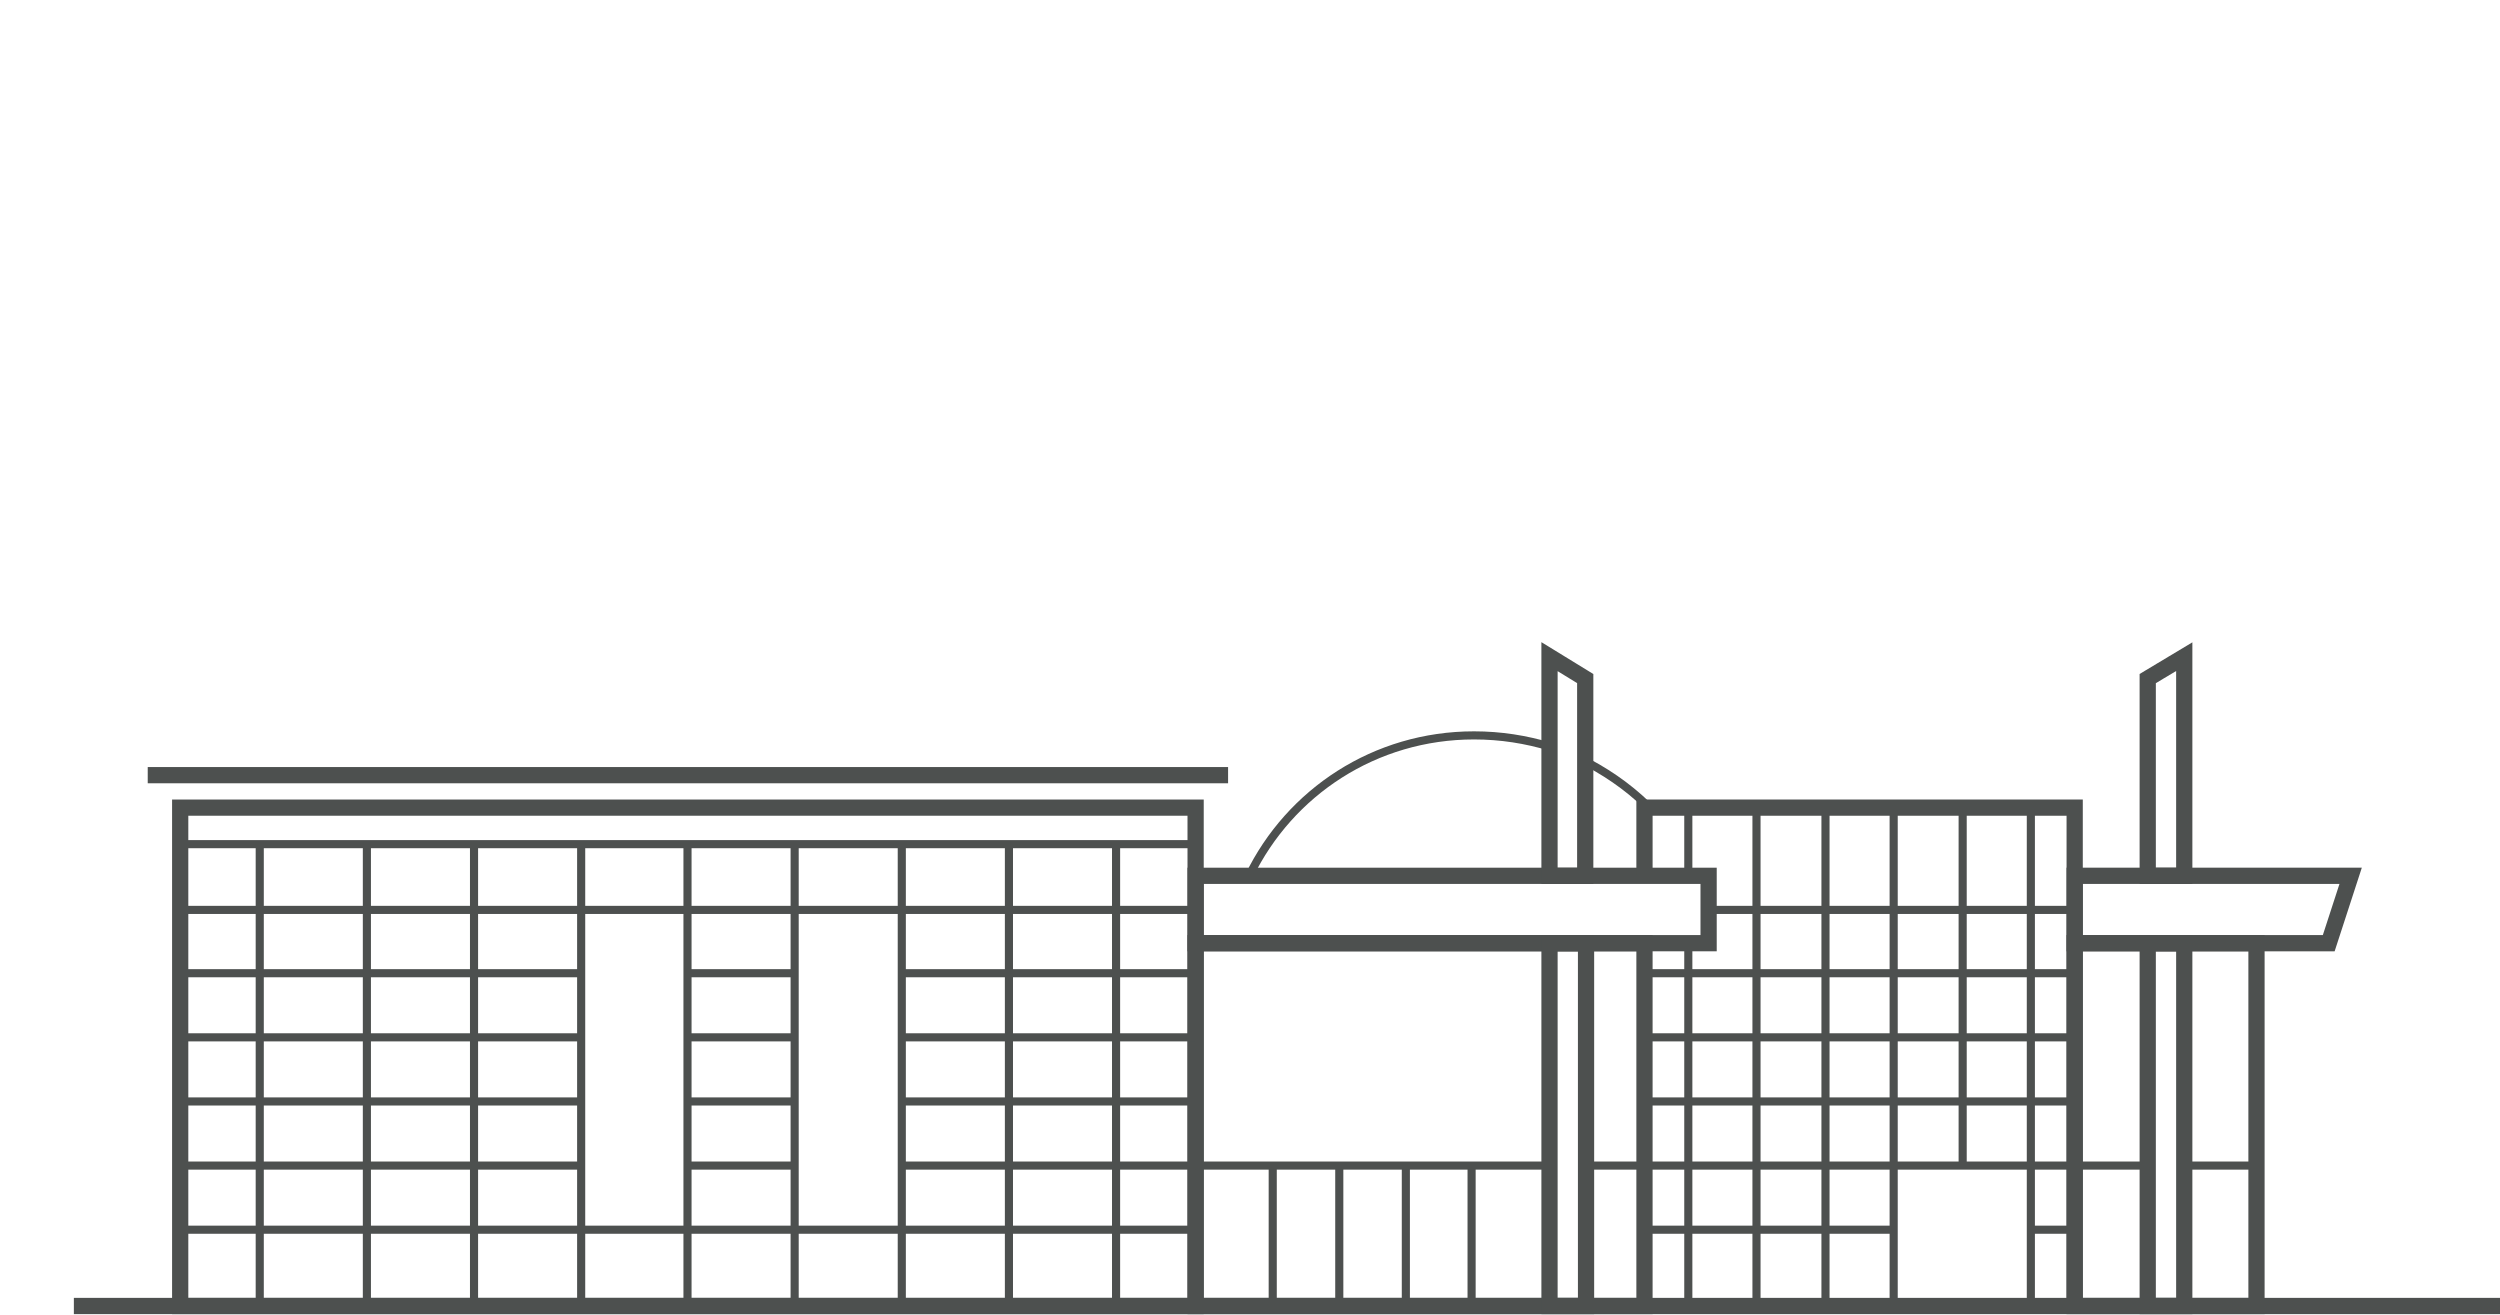 <?xml version="1.0" encoding="utf-8"?>
<!-- Generator: Adobe Illustrator 19.0.0, SVG Export Plug-In . SVG Version: 6.00 Build 0)  -->
<svg version="1.1" id="Layer_1" xmlns="http://www.w3.org/2000/svg" xmlns:xlink="http://www.w3.org/1999/xlink" x="0px" y="0px"
	 viewBox="-143 339.9 308 162" style="enable-background:new -143 339.9 308 162;" xml:space="preserve">
<style type="text/css">
	.st0{fill:none;stroke:#4D504F;stroke-width:2;stroke-miterlimit:10;}
	.st1{fill:none;stroke:#4D504F;stroke-miterlimit:10;}
</style>
<g>
	<line id="XMLID_60_" class="st0" x1="-133.9" y1="500.8" x2="165" y2="500.8"/>
	<rect id="XMLID_59_" x="-120.8" y="439.4" class="st0" width="125.1" height="61.4"/>
	<rect id="XMLID_58_" x="4.3" y="456.1" class="st0" width="55.3" height="44.7"/>
	<rect id="XMLID_57_" x="112.6" y="456.1" class="st0" width="22.4" height="44.7"/>
	<rect id="XMLID_56_" x="4.3" y="447.8" class="st0" width="63.2" height="8.3"/>
	<polygon id="XMLID_55_" class="st0" points="143.9,456.1 112.6,456.1 112.6,447.8 146.6,447.8 	"/>
	<rect id="XMLID_54_" x="47.9" y="456.1" class="st0" width="4.5" height="44.7"/>
	<polygon id="XMLID_53_" class="st0" points="52.3,423.5 47.9,420.8 47.9,447.8 52.3,447.8 	"/>
	<rect id="XMLID_52_" x="121.6" y="456.1" class="st0" width="4.5" height="44.7"/>
	<polygon id="XMLID_51_" class="st0" points="121.6,423.5 126.1,420.8 126.1,447.8 121.6,447.8 	"/>
	<line id="XMLID_50_" class="st1" x1="4.3" y1="443.9" x2="-120.8" y2="443.9"/>
	<line id="XMLID_49_" class="st1" x1="4.3" y1="452" x2="-120.8" y2="452"/>
	<line id="XMLID_48_" class="st1" x1="-71.4" y1="459.8" x2="-120.8" y2="459.8"/>
	<line id="XMLID_47_" class="st1" x1="-71.4" y1="467.7" x2="-120.8" y2="467.7"/>
	<line id="XMLID_46_" class="st1" x1="-71.4" y1="475.6" x2="-120.8" y2="475.6"/>
	<line id="XMLID_45_" class="st1" x1="-71.4" y1="483.5" x2="-120.8" y2="483.5"/>
	<line id="XMLID_928_" class="st1" x1="-45.1" y1="459.8" x2="-58.3" y2="459.8"/>
	<line id="XMLID_44_" class="st1" x1="-45.1" y1="467.7" x2="-58.3" y2="467.7"/>
	<line id="XMLID_43_" class="st1" x1="-45.1" y1="475.6" x2="-58.3" y2="475.6"/>
	<line id="XMLID_42_" class="st1" x1="-45.1" y1="483.5" x2="-58.3" y2="483.5"/>
	<line id="XMLID_41_" class="st1" x1="4.3" y1="459.8" x2="-31.9" y2="459.8"/>
	<line id="XMLID_40_" class="st1" x1="4.3" y1="467.7" x2="-31.9" y2="467.7"/>
	<line id="XMLID_39_" class="st1" x1="4.3" y1="475.6" x2="-31.9" y2="475.6"/>
	<line id="XMLID_38_" class="st1" x1="4.3" y1="483.5" x2="-31.9" y2="483.5"/>
	<line id="XMLID_37_" class="st1" x1="4.3" y1="491.4" x2="-120.8" y2="491.4"/>
	<line id="XMLID_36_" class="st1" x1="112.6" y1="452" x2="67.5" y2="452"/>
	<line id="XMLID_35_" class="st1" x1="112.6" y1="459.8" x2="59.6" y2="459.8"/>
	<line id="XMLID_34_" class="st1" x1="112.6" y1="467.7" x2="59.6" y2="467.7"/>
	<line id="XMLID_33_" class="st1" x1="112.6" y1="475.6" x2="59.6" y2="475.6"/>
	<line id="XMLID_32_" class="st1" x1="112.6" y1="483.5" x2="59.6" y2="483.5"/>
	<line id="XMLID_31_" class="st1" x1="121.6" y1="483.5" x2="112.6" y2="483.5"/>
	<line id="XMLID_30_" class="st1" x1="135.1" y1="483.5" x2="126.1" y2="483.5"/>
	<line id="XMLID_29_" class="st1" x1="90.3" y1="491.4" x2="59.6" y2="491.4"/>
	<line id="XMLID_28_" class="st1" x1="112.6" y1="491.4" x2="107.2" y2="491.4"/>
	<line id="XMLID_27_" class="st1" x1="4.3" y1="483.5" x2="47.9" y2="483.5"/>
	<line id="XMLID_26_" class="st1" x1="52.3" y1="483.5" x2="59.6" y2="483.5"/>
	<line id="XMLID_25_" class="st1" x1="-111" y1="443.9" x2="-111" y2="500.8"/>
	<line id="XMLID_24_" class="st1" x1="-97.8" y1="443.9" x2="-97.8" y2="500.8"/>
	<line id="XMLID_23_" class="st1" x1="-84.6" y1="443.9" x2="-84.6" y2="500.8"/>
	<line id="XMLID_22_" class="st1" x1="-71.4" y1="443.9" x2="-71.4" y2="500.8"/>
	<line id="XMLID_21_" class="st1" x1="-58.3" y1="443.9" x2="-58.3" y2="500.8"/>
	<line id="XMLID_20_" class="st1" x1="-45.1" y1="443.9" x2="-45.1" y2="500.8"/>
	<line id="XMLID_19_" class="st1" x1="-31.9" y1="443.9" x2="-31.9" y2="500.8"/>
	<line id="XMLID_18_" class="st1" x1="-18.7" y1="443.9" x2="-18.7" y2="500.8"/>
	<line id="XMLID_17_" class="st1" x1="-5.5" y1="443.9" x2="-5.5" y2="500.8"/>
	<line id="XMLID_16_" class="st1" x1="65" y1="456.1" x2="65" y2="500.8"/>
	<line id="XMLID_15_" class="st1" x1="65" y1="439.4" x2="65" y2="447.8"/>
	<line id="XMLID_14_" class="st1" x1="73.4" y1="439.4" x2="73.4" y2="500.8"/>
	<line id="XMLID_13_" class="st1" x1="81.9" y1="439.4" x2="81.9" y2="500.8"/>
	<line id="XMLID_12_" class="st1" x1="90.3" y1="439.4" x2="90.3" y2="500.8"/>
	<line id="XMLID_11_" class="st1" x1="98.8" y1="439.4" x2="98.8" y2="483.5"/>
	<line id="XMLID_10_" class="st1" x1="107.2" y1="439.4" x2="107.2" y2="500.8"/>
	<g id="XMLID_5_">
		<line id="XMLID_9_" class="st1" x1="13.8" y1="483.5" x2="13.8" y2="500.8"/>
		<line id="XMLID_8_" class="st1" x1="22" y1="483.5" x2="22" y2="500.8"/>
		<line id="XMLID_7_" class="st1" x1="30.2" y1="483.5" x2="30.2" y2="500.8"/>
		<line id="XMLID_6_" class="st1" x1="38.3" y1="483.5" x2="38.3" y2="500.8"/>
	</g>
	<line id="XMLID_4_" class="st0" x1="-124.8" y1="435.4" x2="8.3" y2="435.4"/>
	<polyline id="XMLID_3_" class="st0" points="112.6,500.8 112.6,439.4 59.6,439.4 59.6,447.8 	"/>
	<path id="XMLID_2_" class="st1" d="M52.7,433.9c3,1.6,5.7,3.6,8.1,6.1"/>
	<path id="XMLID_1_" class="st1" d="M10.9,447.8c5-10.3,15.5-17.3,27.7-17.3c3.3,0,6.4,0.5,9.4,1.4"/>
</g>
</svg>
